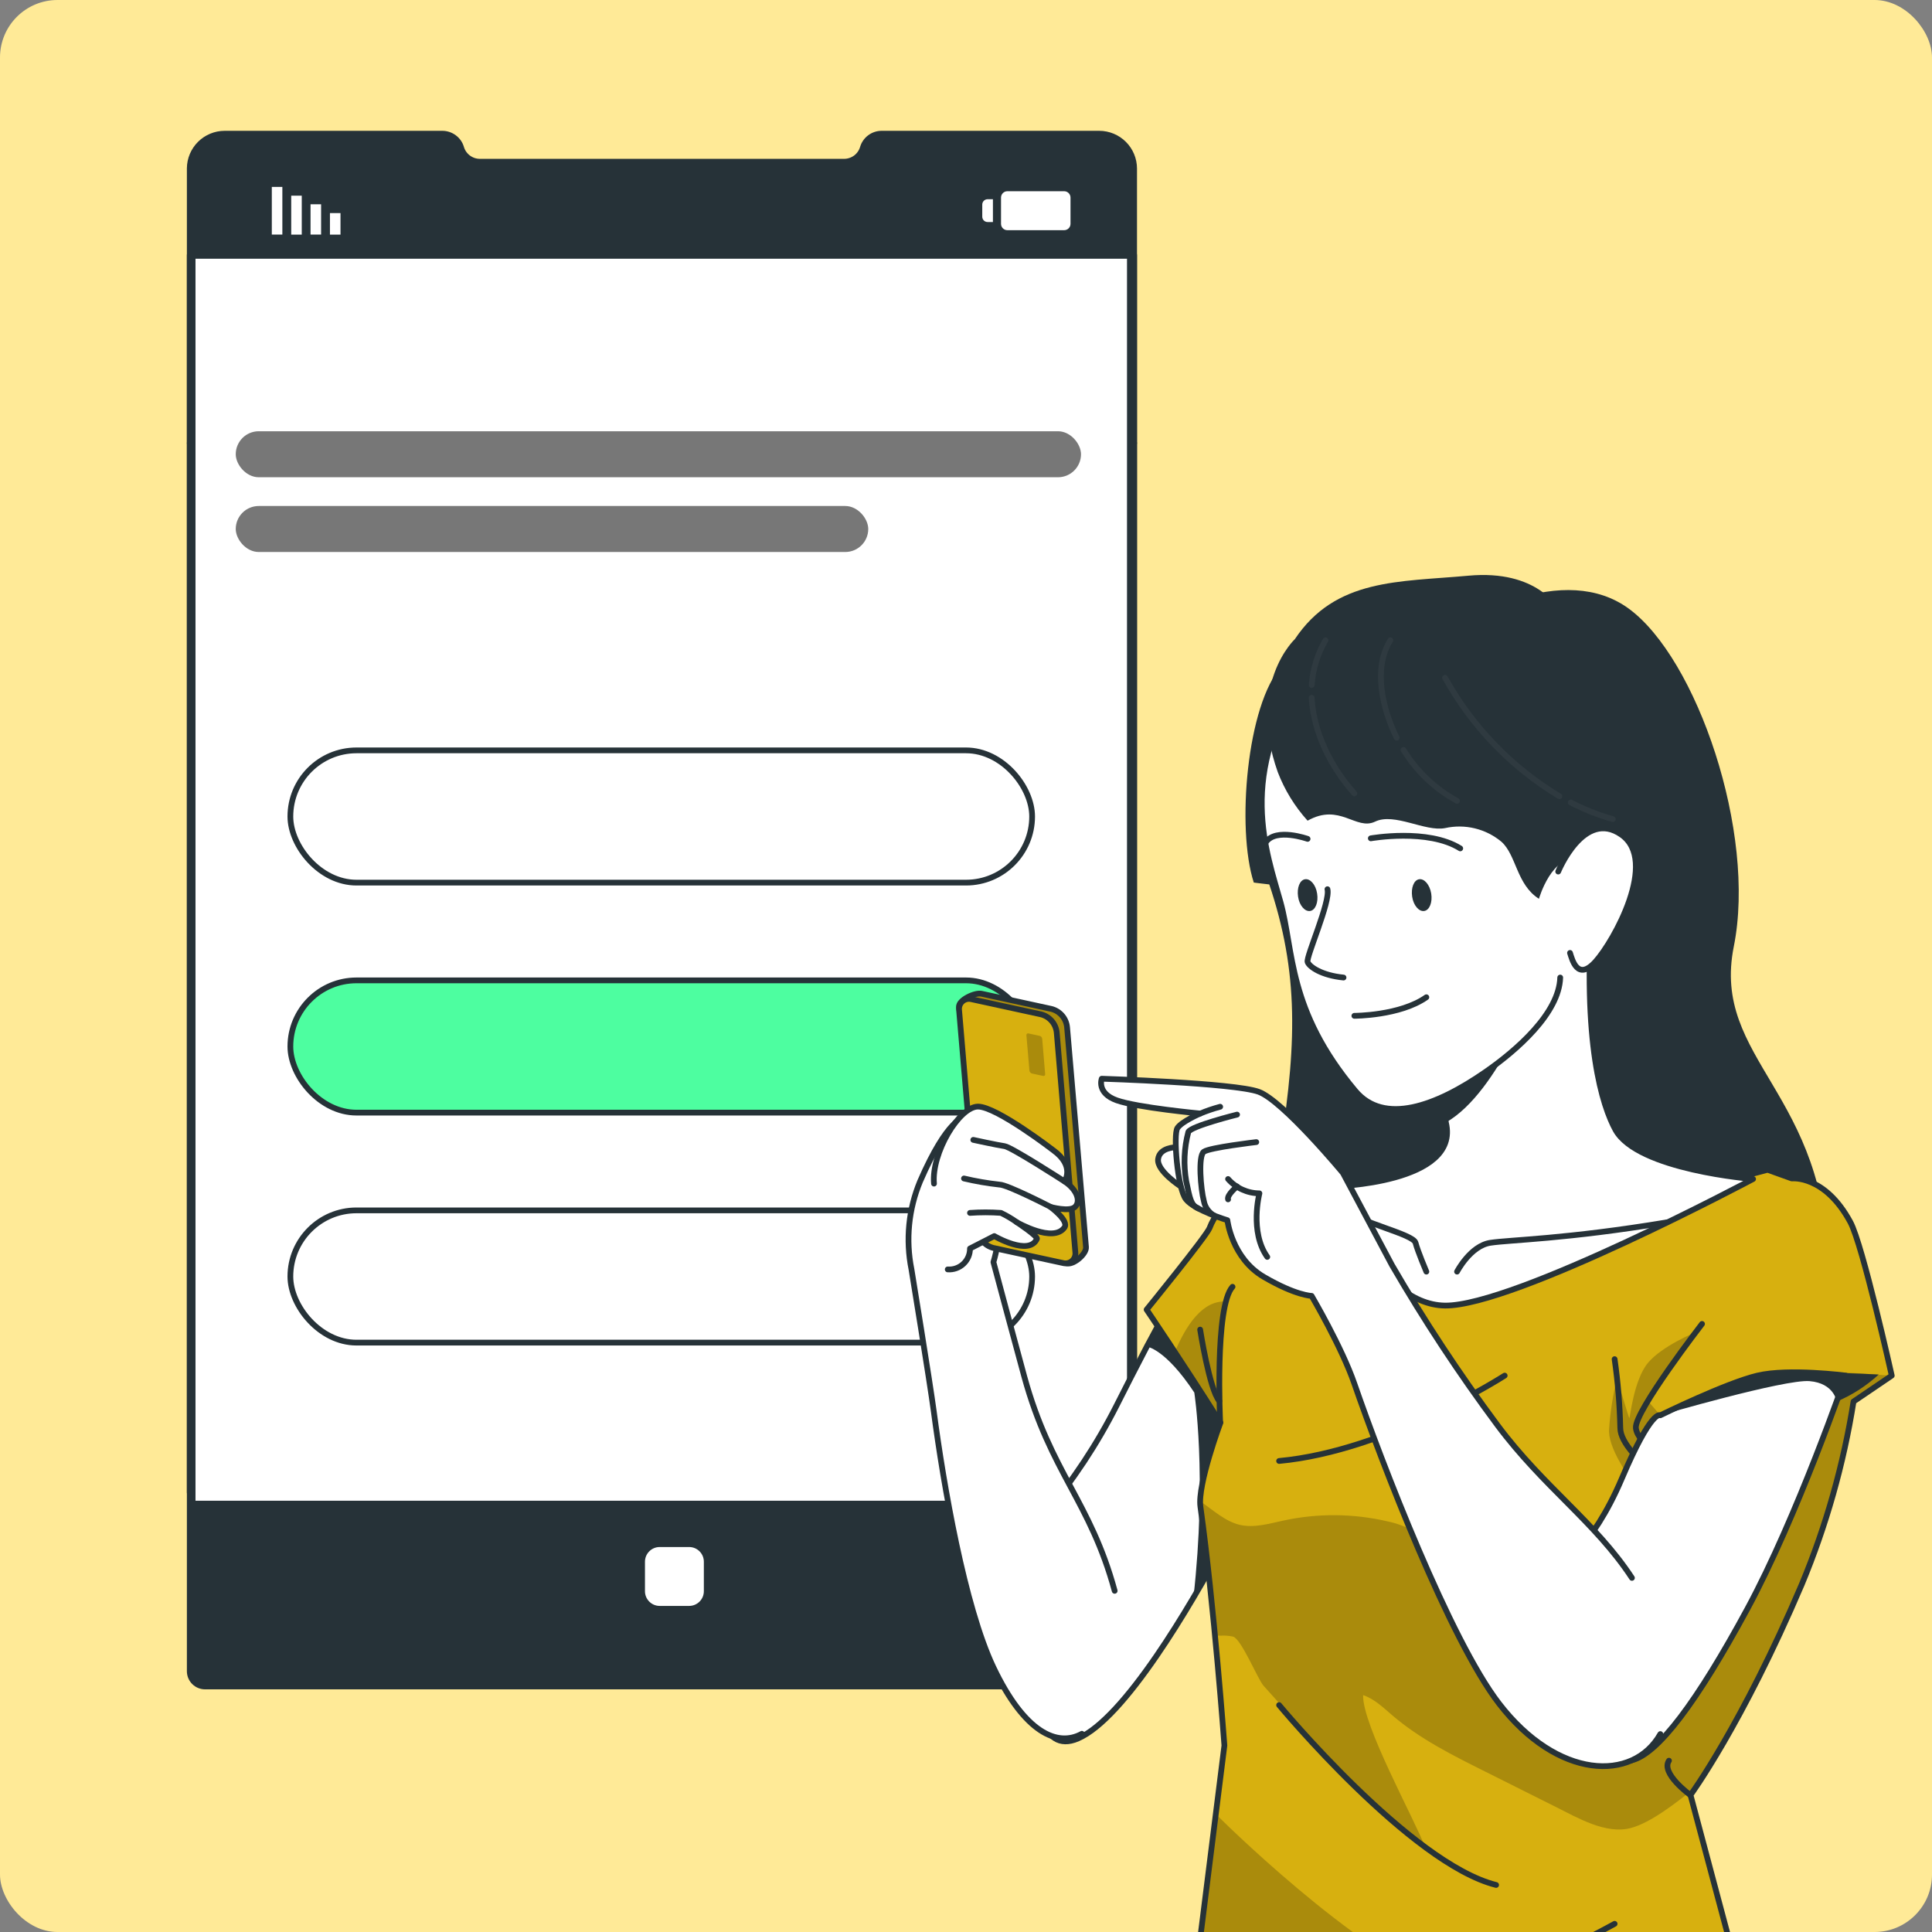 <svg width="336" height="336" viewBox="0 0 336 336" fill="none" xmlns="http://www.w3.org/2000/svg">
<rect x="0" y="0" width="336" height="336" fill="#808080" stroke="none"/>
<g clip-path="url(#clip0_1065:1486)">
<rect width="336" height="336" rx="10" fill="#FFEA97"/>
<path d="M33.001 29.264V290.64C33.001 291.344 33.28 292.019 33.777 292.518C34.273 293.016 34.948 293.298 35.651 293.3H194.581C195.286 293.3 195.962 293.02 196.461 292.521C196.96 292.022 197.24 291.346 197.24 290.64V29.311C197.235 27.705 196.595 26.166 195.46 25.03C194.324 23.895 192.785 23.255 191.18 23.25H153.324C152.59 23.251 151.877 23.489 151.289 23.928C150.702 24.367 150.271 24.984 150.062 25.687C149.856 26.392 149.427 27.01 148.839 27.448C148.249 27.886 147.534 28.123 146.8 28.125H83.46C82.726 28.125 82.012 27.887 81.424 27.448C80.836 27.009 80.406 26.391 80.198 25.687C79.993 24.98 79.559 24.361 78.965 23.927C78.376 23.488 77.661 23.251 76.927 23.25H39.062C37.464 23.255 35.932 23.889 34.798 25.014C33.663 26.14 33.018 27.666 33.001 29.264Z" fill="#263238" stroke="#263238" stroke-linecap="round" stroke-linejoin="round"/>
<path d="M33 77.064L197.239 77.064V44.351L33 44.351V77.064Z" fill="#D7B00F" stroke="#263238" stroke-linecap="round" stroke-linejoin="round"/>
<path d="M33 259.577H197.239L197.239 77.063L33 77.063L33 259.577Z" fill="white" stroke="#263238" stroke-linecap="round" stroke-linejoin="round"/>
<path d="M114.726 279.789H119.851C121.54 279.789 122.909 278.419 122.909 276.73V271.606C122.909 269.917 121.54 268.548 119.851 268.548H114.726C113.037 268.548 111.668 269.917 111.668 271.606V276.73C111.668 278.419 113.037 279.789 114.726 279.789Z" fill="white" stroke="#263238" stroke-linecap="round" stroke-linejoin="round"/>
<path d="M50.45 56.056H42.388" stroke="#263238" stroke-linecap="round" stroke-linejoin="round"/>
<path d="M50.45 60.485H42.388" stroke="#263238" stroke-linecap="round" stroke-linejoin="round"/>
<path d="M50.45 64.915H42.388" stroke="#263238" stroke-linecap="round" stroke-linejoin="round"/>
<path d="M100.436 95.625H73.266C72.774 95.625 72.302 95.43 71.955 95.082C71.607 94.735 71.412 94.263 71.412 93.772C71.412 93.28 71.607 92.809 71.955 92.461C72.302 92.114 72.774 91.918 73.266 91.918H100.399C100.891 91.918 101.362 92.114 101.71 92.461C102.057 92.809 102.253 93.28 102.253 93.772C102.253 94.257 102.063 94.723 101.723 95.07C101.383 95.416 100.922 95.616 100.436 95.625Z" fill="#263238"/>
<path d="M166.668 100.176H72.45C72.321 100.177 72.192 100.152 72.073 100.104C71.953 100.055 71.844 99.982 71.753 99.891C71.661 99.799 71.589 99.691 71.54 99.571C71.491 99.451 71.467 99.323 71.468 99.194C71.468 99.065 71.493 98.938 71.543 98.819C71.592 98.7 71.665 98.593 71.756 98.502C71.847 98.412 71.956 98.34 72.075 98.292C72.194 98.243 72.322 98.219 72.45 98.221H166.668C166.797 98.214 166.927 98.234 167.048 98.281C167.169 98.328 167.279 98.399 167.371 98.491C167.462 98.582 167.534 98.692 167.58 98.813C167.627 98.934 167.648 99.064 167.641 99.194C167.642 99.322 167.618 99.45 167.569 99.569C167.521 99.688 167.45 99.796 167.359 99.888C167.269 99.979 167.161 100.051 167.042 100.101C166.924 100.15 166.796 100.176 166.668 100.176Z" fill="#263238"/>
<path d="M62.402 103.796C66.499 100.026 66.764 93.647 62.994 89.55C59.223 85.452 52.845 85.187 48.748 88.957C44.65 92.728 44.385 99.106 48.155 103.204C51.926 107.302 58.304 107.567 62.402 103.796Z" fill="white" stroke="#263238" stroke-linecap="round" stroke-linejoin="round"/>
<path d="M56.39 106.375C59.226 105.958 62.599 103.595 62.599 103.595C61.663 103.196 60.692 102.885 59.699 102.668C59.446 102.661 59.197 102.599 58.969 102.489C58.742 102.378 58.54 102.22 58.378 102.026C58.216 101.831 58.097 101.604 58.029 101.361C57.961 101.117 57.946 100.861 57.984 100.611C59.273 98.875 59.928 96.748 59.837 94.588C59.791 92.975 59.837 89.834 56.39 89.398C56.131 89.398 55.862 89.398 55.575 89.398C55.287 89.398 55.019 89.398 54.759 89.398C51.34 89.834 51.367 92.975 51.312 94.588C51.222 96.748 51.876 98.875 53.165 100.611C53.203 100.861 53.188 101.117 53.12 101.361C53.052 101.604 52.933 101.831 52.771 102.026C52.609 102.22 52.408 102.378 52.18 102.489C51.952 102.599 51.704 102.661 51.451 102.668C50.46 102.885 49.492 103.195 48.56 103.595C48.56 103.595 51.923 105.958 54.759 106.375C55.029 106.422 55.301 106.447 55.575 106.449C55.848 106.447 56.121 106.422 56.39 106.375Z" fill="#263238"/>
<path d="M64.313 108.145C66.514 108.145 68.298 106.361 68.298 104.161C68.298 101.96 66.514 100.176 64.313 100.176C62.112 100.176 60.328 101.96 60.328 104.161C60.328 106.361 62.112 108.145 64.313 108.145Z" fill="#D7B00F" stroke="#263238" stroke-linecap="round" stroke-linejoin="round"/>
<path d="M64.11 103.929L63.832 102.159H64.758L64.48 103.929L66.074 103.122L66.371 104.049L64.619 104.355L65.87 105.606L65.101 106.171L64.276 104.587L63.452 106.171L62.682 105.606L63.934 104.355L62.173 104.049L62.479 103.122L64.11 103.929Z" fill="#263238"/>
<path d="M60.291 90.64C58.243 86.794 55.537 88.564 55.537 88.564C55.537 88.564 52.877 86.841 50.82 90.64C48.763 94.44 50.82 98.471 48.04 99.194C50.304 100.593 52.913 101.335 55.574 101.335C58.236 101.335 60.844 100.593 63.108 99.194C60.291 98.471 62.376 94.486 60.291 90.64Z" fill="#263238"/>
<path d="M57.382 40.802H59.217V37.058H57.382V40.802Z" fill="white"/>
<path d="M54.008 40.792H55.843V35.528H54.008V40.792Z" fill="white"/>
<path d="M50.646 40.802H52.48V34.028H50.646V40.802Z" fill="white"/>
<path d="M47.272 40.792H49.106V32.507H47.272V40.792Z" fill="white"/>
<path d="M175.193 40.033H185.072C185.681 40.033 186.175 39.539 186.175 38.93V34.361C186.175 33.752 185.681 33.258 185.072 33.258H175.193C174.584 33.258 174.091 33.752 174.091 34.361V38.93C174.091 39.539 174.584 40.033 175.193 40.033Z" fill="white"/>
<path d="M172.682 38.614H171.755C171.509 38.614 171.273 38.517 171.1 38.343C170.926 38.169 170.828 37.933 170.828 37.688V35.575C170.828 35.329 170.926 35.093 171.1 34.919C171.273 34.746 171.509 34.648 171.755 34.648H172.682V38.587V38.614Z" fill="white"/>
<path d="M186.028 56.074C186.596 56.643 186.984 57.367 187.14 58.157C187.297 58.946 187.217 59.764 186.909 60.507C186.601 61.25 186.079 61.885 185.41 62.332C184.741 62.779 183.955 63.018 183.15 63.018C182.346 63.018 181.559 62.779 180.89 62.332C180.221 61.885 179.7 61.25 179.392 60.507C179.084 59.764 179.003 58.946 179.16 58.157C179.317 57.367 179.704 56.643 180.273 56.074C180.65 55.694 181.098 55.394 181.592 55.188C182.086 54.983 182.615 54.877 183.15 54.877C183.685 54.877 184.215 54.983 184.708 55.188C185.202 55.394 185.65 55.694 186.028 56.074V56.074Z" stroke="#263238" stroke-linecap="round" stroke-linejoin="round"/>
<path d="M186.026 61.829L190.298 66.101" stroke="#263238" stroke-linecap="round" stroke-linejoin="round"/>
<path d="M125.994 53.136H106.969C105.996 53.136 105.208 53.924 105.208 54.897V66.082C105.208 67.054 105.996 67.843 106.969 67.843H125.994C126.966 67.843 127.755 67.054 127.755 66.082V54.897C127.755 53.924 126.966 53.136 125.994 53.136Z" fill="#263238" stroke="#D7B00F" stroke-linecap="round" stroke-linejoin="round"/>
<path d="M105.208 54.897L115.031 61.282C115.464 61.558 115.967 61.705 116.481 61.705C116.995 61.705 117.498 61.558 117.932 61.282L127.755 54.897" fill="#263238"/>
<path d="M105.208 54.897L115.031 61.282C115.464 61.558 115.967 61.705 116.481 61.705C116.995 61.705 117.498 61.558 117.932 61.282L127.755 54.897" stroke="#D7B00F" stroke-linecap="round" stroke-linejoin="round"/>
<path d="M107.321 64.896L112.613 61.921L107.321 64.896Z" fill="#263238"/>
<path d="M107.321 64.896L112.613 61.921" stroke="#D7B00F" stroke-linecap="round" stroke-linejoin="round"/>
<path d="M125.644 64.896L120.361 61.921L125.644 64.896Z" fill="#263238"/>
<path d="M125.644 64.896L120.361 61.921" stroke="#D7B00F" stroke-linecap="round" stroke-linejoin="round"/>
<path d="M91.169 127.93H73.266C72.774 127.93 72.302 127.735 71.955 127.387C71.607 127.04 71.412 126.568 71.412 126.077C71.412 125.585 71.607 125.114 71.955 124.766C72.302 124.418 72.774 124.223 73.266 124.223H91.132C91.624 124.223 92.095 124.418 92.443 124.766C92.79 125.114 92.986 125.585 92.986 126.077C92.986 126.562 92.796 127.028 92.456 127.374C92.116 127.721 91.654 127.92 91.169 127.93Z" fill="#263238"/>
<path d="M129.6 132.489H72.45C72.19 132.489 71.94 132.386 71.755 132.202C71.571 132.017 71.468 131.767 71.468 131.507C71.48 131.255 71.589 131.018 71.772 130.845C71.955 130.673 72.198 130.578 72.45 130.58H129.6C129.725 130.574 129.851 130.593 129.969 130.637C130.086 130.681 130.194 130.748 130.285 130.835C130.376 130.921 130.449 131.026 130.498 131.141C130.548 131.257 130.573 131.381 130.573 131.507C130.573 131.766 130.471 132.014 130.288 132.198C130.106 132.382 129.859 132.487 129.6 132.489Z" fill="#263238"/>
<path d="M62.608 135.897C66.6 132.014 66.688 125.631 62.805 121.64C58.922 117.648 52.539 117.56 48.547 121.443C44.556 125.326 44.468 131.709 48.351 135.701C52.233 139.692 58.617 139.78 62.608 135.897Z" fill="white" stroke="#263238" stroke-linecap="round" stroke-linejoin="round"/>
<path d="M56.39 138.736C59.226 138.319 62.599 135.956 62.599 135.956C61.663 135.556 60.692 135.246 59.699 135.029C59.446 135.021 59.197 134.96 58.969 134.849C58.742 134.738 58.54 134.581 58.378 134.386C58.216 134.192 58.097 133.965 58.029 133.721C57.961 133.477 57.946 133.222 57.984 132.972C59.271 131.234 59.925 129.108 59.837 126.948C59.791 125.336 59.837 122.185 56.39 121.758C56.119 121.744 55.846 121.744 55.575 121.758C55.303 121.744 55.031 121.744 54.759 121.758C51.34 122.185 51.367 125.336 51.312 126.948C51.225 129.108 51.879 131.234 53.165 132.972C53.203 133.222 53.188 133.477 53.12 133.721C53.052 133.965 52.933 134.192 52.771 134.386C52.609 134.581 52.408 134.738 52.18 134.849C51.952 134.96 51.704 135.021 51.451 135.029C50.46 135.246 49.492 135.556 48.56 135.956C48.56 135.956 51.951 138.272 54.731 138.736C55.001 138.782 55.273 138.807 55.547 138.81C55.82 138.808 56.093 138.783 56.362 138.736H56.39Z" fill="#263238"/>
<path d="M64.313 140.45C66.514 140.45 68.298 138.666 68.298 136.465C68.298 134.264 66.514 132.48 64.313 132.48C62.112 132.48 60.328 134.264 60.328 136.465C60.328 138.666 62.112 140.45 64.313 140.45Z" fill="#D7B00F" stroke="#263238" stroke-linecap="round" stroke-linejoin="round"/>
<path d="M64.11 136.243L63.832 134.473H64.758L64.48 136.243L66.074 135.436L66.371 136.363L64.619 136.66L65.87 137.92L65.101 138.485L64.276 136.901L63.452 138.485L62.682 137.92L63.934 136.66L62.173 136.363L62.479 135.436L64.11 136.243Z" fill="#263238"/>
<path d="M109.703 160.244H73.266C72.774 160.244 72.302 160.049 71.955 159.702C71.607 159.354 71.412 158.883 71.412 158.391C71.412 157.899 71.607 157.428 71.955 157.08C72.302 156.733 72.774 156.538 73.266 156.538H109.666C110.158 156.538 110.629 156.733 110.977 157.08C111.324 157.428 111.52 157.899 111.52 158.391C111.52 158.876 111.33 159.342 110.99 159.689C110.65 160.035 110.189 160.235 109.703 160.244Z" fill="#263238"/>
<path d="M148.134 164.803H72.45C72.19 164.803 71.94 164.7 71.755 164.516C71.571 164.331 71.468 164.081 71.468 163.821C71.468 163.692 71.493 163.565 71.543 163.446C71.592 163.328 71.665 163.22 71.756 163.13C71.847 163.039 71.956 162.968 72.075 162.919C72.194 162.871 72.322 162.847 72.45 162.848H148.134C148.263 162.841 148.393 162.862 148.514 162.908C148.635 162.955 148.745 163.026 148.837 163.118C148.928 163.21 149 163.32 149.046 163.441C149.093 163.562 149.113 163.691 149.107 163.821C149.107 164.08 149.005 164.328 148.822 164.512C148.64 164.696 148.393 164.801 148.134 164.803Z" fill="#263238"/>
<path d="M57.991 170.779C63.399 169.452 66.708 163.993 65.382 158.585C64.055 153.177 58.596 149.868 53.188 151.194C47.78 152.52 44.471 157.98 45.797 163.388C47.123 168.796 52.583 172.105 57.991 170.779Z" fill="white" stroke="#263238" stroke-linecap="round" stroke-linejoin="round"/>
<path d="M56.39 171.003C59.226 170.586 62.599 168.223 62.599 168.223C61.663 167.824 60.692 167.513 59.699 167.296C59.446 167.289 59.197 167.228 58.969 167.117C58.742 167.006 58.54 166.848 58.378 166.654C58.216 166.459 58.097 166.233 58.029 165.989C57.961 165.745 57.946 165.489 57.984 165.239C59.271 163.501 59.925 161.376 59.837 159.216C59.791 157.603 59.837 154.452 56.39 154.026C56.119 154.012 55.846 154.012 55.575 154.026C55.303 154.012 55.031 154.012 54.759 154.026C51.34 154.452 51.367 157.603 51.312 159.216C51.225 161.376 51.879 163.501 53.165 165.239C53.203 165.489 53.188 165.745 53.12 165.989C53.052 166.233 52.933 166.459 52.771 166.654C52.609 166.848 52.408 167.006 52.18 167.117C51.952 167.228 51.704 167.289 51.451 167.296C50.46 167.513 49.492 167.823 48.56 168.223C48.56 168.223 51.923 170.586 54.759 171.003C55.029 171.05 55.301 171.075 55.575 171.077C55.848 171.075 56.121 171.05 56.39 171.003Z" fill="#263238"/>
<path d="M55.575 153.386C51.951 153.386 49.412 155.898 48.94 164.951C53.245 166.397 57.904 166.397 62.21 164.951C61.737 155.898 59.198 153.386 55.575 153.386Z" fill="#263238"/>
<path d="M100.436 192.558H73.266C72.774 192.558 72.302 192.363 71.955 192.015C71.607 191.667 71.412 191.196 71.412 190.704C71.412 190.213 71.607 189.741 71.955 189.394C72.302 189.046 72.774 188.851 73.266 188.851H100.399C100.891 188.851 101.362 189.046 101.71 189.394C102.057 189.741 102.253 190.213 102.253 190.704C102.253 191.19 102.063 191.656 101.723 192.002C101.383 192.349 100.922 192.548 100.436 192.558Z" fill="#263238"/>
<path d="M166.668 197.117H72.45C72.322 197.119 72.194 197.094 72.075 197.046C71.956 196.998 71.847 196.926 71.756 196.836C71.665 196.745 71.592 196.638 71.543 196.519C71.493 196.4 71.468 196.273 71.468 196.144C71.468 195.884 71.571 195.634 71.755 195.45C71.94 195.266 72.19 195.162 72.45 195.162H166.668C166.927 195.165 167.174 195.269 167.356 195.453C167.539 195.637 167.641 195.885 167.641 196.144C167.647 196.274 167.627 196.403 167.58 196.525C167.534 196.646 167.462 196.756 167.371 196.847C167.279 196.939 167.169 197.01 167.048 197.057C166.927 197.103 166.797 197.124 166.668 197.117Z" fill="#263238"/>
<path d="M62.616 200.515C66.607 196.633 66.695 190.249 62.813 186.258C58.93 182.267 52.547 182.179 48.555 186.061C44.564 189.944 44.476 196.327 48.359 200.319C52.241 204.31 58.625 204.398 62.616 200.515Z" fill="white" stroke="#263238" stroke-linecap="round" stroke-linejoin="round"/>
<path d="M56.39 203.317C59.226 202.9 62.599 200.537 62.599 200.537C61.663 200.138 60.692 199.828 59.699 199.611C59.446 199.603 59.197 199.542 58.969 199.431C58.742 199.32 58.54 199.162 58.378 198.968C58.216 198.773 58.097 198.547 58.029 198.303C57.961 198.059 57.946 197.804 57.984 197.553C59.272 195.813 59.926 193.684 59.837 191.521C59.791 189.917 59.837 186.767 56.39 186.34C56.119 186.31 55.847 186.295 55.575 186.294C55.302 186.295 55.03 186.31 54.759 186.34C51.34 186.767 51.367 189.917 51.312 191.521C51.223 193.684 51.877 195.813 53.165 197.553C53.203 197.804 53.188 198.059 53.12 198.303C53.052 198.547 52.933 198.773 52.771 198.968C52.609 199.162 52.408 199.32 52.18 199.431C51.952 199.542 51.704 199.603 51.451 199.611C50.46 199.827 49.492 200.138 48.56 200.537C48.56 200.537 51.923 202.9 54.759 203.317C55.029 203.36 55.302 203.384 55.575 203.392C55.848 203.385 56.12 203.36 56.39 203.317Z" fill="#263238"/>
<path d="M64.313 205.078C66.514 205.078 68.298 203.294 68.298 201.093C68.298 198.892 66.514 197.108 64.313 197.108C62.112 197.108 60.328 198.892 60.328 201.093C60.328 203.294 62.112 205.078 64.313 205.078Z" fill="#D7B00F" stroke="#263238" stroke-linecap="round" stroke-linejoin="round"/>
<path d="M64.11 200.824L63.832 199.063H64.758L64.48 200.824L66.074 200.027L66.371 200.954L64.619 201.25L65.87 202.502L65.101 203.076L64.276 201.491L63.452 203.076L62.682 202.502L63.934 201.25L62.173 200.954L62.479 200.027L64.11 200.824Z" fill="#263238"/>
<path d="M81.902 224.919H73.266C72.774 224.919 72.302 224.723 71.955 224.376C71.607 224.028 71.412 223.557 71.412 223.065C71.412 222.574 71.607 222.102 71.955 221.755C72.302 221.407 72.774 221.212 73.266 221.212H81.865C82.357 221.212 82.828 221.407 83.176 221.755C83.523 222.102 83.719 222.574 83.719 223.065C83.719 223.55 83.529 224.016 83.189 224.363C82.849 224.709 82.388 224.909 81.902 224.919Z" fill="#263238"/>
<path d="M157.401 229.423H72.45C72.322 229.424 72.194 229.4 72.075 229.351C71.956 229.303 71.847 229.231 71.756 229.141C71.665 229.05 71.592 228.943 71.543 228.824C71.493 228.705 71.468 228.578 71.468 228.45C71.468 228.189 71.571 227.939 71.755 227.755C71.94 227.571 72.19 227.467 72.45 227.467H157.401C157.66 227.47 157.907 227.574 158.089 227.758C158.272 227.942 158.374 228.191 158.374 228.45C158.38 228.579 158.36 228.709 158.313 228.83C158.267 228.951 158.195 229.061 158.104 229.152C158.012 229.244 157.902 229.316 157.781 229.362C157.66 229.409 157.53 229.429 157.401 229.423Z" fill="#263238"/>
<path d="M62.621 232.834C66.612 228.951 66.7 222.568 62.818 218.576C58.935 214.585 52.551 214.497 48.56 218.38C44.569 222.263 44.481 228.646 48.363 232.637C52.246 236.629 58.63 236.717 62.621 232.834Z" fill="white" stroke="#263238" stroke-linecap="round" stroke-linejoin="round"/>
<path d="M56.39 235.631C59.226 235.205 62.599 232.851 62.599 232.851C61.663 232.452 60.692 232.142 59.699 231.925C59.446 231.916 59.198 231.853 58.971 231.742C58.745 231.631 58.544 231.473 58.382 231.279C58.22 231.085 58.101 230.859 58.032 230.615C57.964 230.372 57.947 230.117 57.984 229.867C59.272 228.127 59.926 225.998 59.837 223.834C59.791 222.231 59.837 219.081 56.39 218.654C56.119 218.624 55.847 218.609 55.575 218.608C55.302 218.609 55.03 218.624 54.759 218.654C51.34 219.081 51.367 222.231 51.312 223.834C51.223 225.998 51.877 228.127 53.165 229.867C53.202 230.117 53.185 230.372 53.117 230.615C53.048 230.859 52.929 231.085 52.768 231.279C52.606 231.473 52.405 231.631 52.178 231.742C51.951 231.853 51.703 231.916 51.451 231.925C50.46 232.141 49.492 232.452 48.56 232.851C48.56 232.851 51.923 235.205 54.759 235.631C55.029 235.671 55.302 235.692 55.575 235.696C55.848 235.693 56.12 235.671 56.39 235.631Z" fill="#263238"/>
<path d="M100.436 257.186H73.266C72.774 257.186 72.302 256.991 71.955 256.644C71.607 256.296 71.412 255.824 71.412 255.333C71.412 254.841 71.607 254.37 71.955 254.022C72.302 253.675 72.774 253.479 73.266 253.479H100.399C100.891 253.479 101.362 253.675 101.71 254.022C102.057 254.37 102.253 254.841 102.253 255.333C102.253 255.818 102.063 256.284 101.723 256.631C101.383 256.977 100.922 257.177 100.436 257.186Z" fill="#263238"/>
<path d="M65.657 257.928C65.658 258.481 65.612 259.033 65.518 259.578H45.631C45.538 259.033 45.491 258.481 45.492 257.928C45.492 255.254 46.554 252.69 48.445 250.799C50.336 248.908 52.901 247.846 55.575 247.846C58.249 247.846 60.813 248.908 62.704 250.799C64.595 252.69 65.657 255.254 65.657 257.928Z" fill="white" stroke="#263238" stroke-linecap="round" stroke-linejoin="round"/>
<path d="M59.837 256.139C59.881 257.307 59.708 258.472 59.327 259.577H51.821C51.441 258.472 51.268 257.307 51.311 256.139C51.367 254.536 51.311 251.385 54.759 250.959C55.3 250.897 55.848 250.897 56.39 250.959C59.818 251.385 59.791 254.573 59.837 256.139Z" fill="#263238"/>
<path d="M170.152 254.647C177.506 254.647 183.468 248.685 183.468 241.33C183.468 233.976 177.506 228.014 170.152 228.014C162.797 228.014 156.835 233.976 156.835 241.33C156.835 248.685 162.797 254.647 170.152 254.647Z" fill="#D7B00F" stroke="#263238" stroke-linecap="round" stroke-linejoin="round"/>
<path d="M175.971 237.308L174.182 235.519L166.135 243.566L167.924 245.355L175.971 237.308Z" fill="#263238"/>
<path d="M165.324 244.37L164.342 247.141L167.113 246.159L165.324 244.37Z" fill="#263238"/>
<rect x="33.5" y="44.5" width="163" height="217" fill="white"/>
<rect x="41" y="75" width="147" height="8" rx="4" fill="#777777"/>
<rect x="41" y="88" width="110" height="8" rx="4" fill="#777777"/>
<rect x="50.5" y="130.5" width="129" height="23" rx="11.5" fill="white" stroke="#263238"/>
<rect x="50.5" y="170.5" width="129" height="23" rx="11.5" fill="#4DFEA0" stroke="#263238"/>
<rect x="50.5" y="210.5" width="129" height="23" rx="11.5" fill="white" stroke="#263238"/>
<rect x="33.5" y="44.5" width="163" height="217" stroke="#263238"/>
<path d="M222.456 249.564C222.454 249.582 222.454 249.601 222.456 249.62C222.004 250.561 215.49 264.484 207.554 277.861C205.474 281.372 203.299 284.837 201.106 288.028C196.333 294.975 191.495 300.595 187.475 302.346C174.296 308.079 181.827 263.157 181.827 263.157C186.634 257.436 190.768 251.182 194.149 244.518C195.721 241.411 197.548 237.806 199.459 234.163C200.927 231.386 202.433 228.609 203.911 226.039C207.253 220.202 210.369 215.495 212.261 214.573C214.332 213.556 217.194 224.052 219.359 233.814C221.119 241.948 222.456 249.564 222.456 249.564Z" fill="white" stroke="#263238" stroke-linecap="round" stroke-linejoin="round"/>
<path d="M222.456 249.564C222.454 249.583 222.454 249.602 222.456 249.62C222.004 250.562 215.49 264.485 207.554 277.861C209.945 256.483 207.705 242.184 207.705 242.184C202.612 234.483 199.421 234.191 199.421 234.191C200.889 231.414 202.396 228.637 203.874 226.067L210.614 219.77L219.321 233.843C221.119 241.948 222.456 249.564 222.456 249.564Z" fill="#263238"/>
<path d="M283.193 105.798C295.092 114.411 305.503 144.836 301.531 164.605C297.558 184.374 317.995 190.022 317.92 221.228C317.92 229.927 290.978 265.285 259.696 246.419C228.415 227.554 219.726 218.273 222.701 199.351C225.675 180.43 225.807 167.985 220.159 152.104C214.511 136.223 261.607 90.199 283.193 105.798Z" fill="#263238"/>
<path d="M328.962 239.237L322.316 243.746C320.585 254.654 317.567 265.319 313.326 275.517C304.957 295.164 297.549 306.874 294.96 310.743C294.32 311.685 293.972 312.155 293.972 312.155L300.919 338.203C300.919 338.203 254.557 386.41 203.421 379.454L206.839 352.154L211.442 315.441L212.939 303.514C212.939 303.514 212.308 294.956 211.301 284.423C210.613 277.165 209.747 268.965 208.768 261.98C208.728 261.668 208.712 261.354 208.721 261.039C208.797 256.633 212.251 247.37 212.251 247.37C209.333 242.748 206.603 238.493 204.353 235.132C201.379 230.623 199.411 227.724 199.411 227.724C199.411 227.724 209.766 214.997 210.35 213.547C213.626 204.971 225.073 206.571 225.073 206.571C225.929 205.743 226.998 205.17 228.161 204.915C233.602 203.55 249.068 214.394 257.512 214.479C265.957 214.564 307.405 203.399 307.405 203.399L311.622 204.915C311.622 204.915 317.336 204.237 321.799 212.502C323.917 216.503 328.962 239.237 328.962 239.237Z" fill="#D7B00F"/>
<path opacity="0.3" d="M254.538 346.591C254.538 346.591 225.732 356.315 206.792 352.164L211.395 315.45C215.5 319.526 239.297 342.486 254.538 346.591Z" fill="black" fill-opacity="0.7"/>
<path opacity="0.3" d="M212.204 247.408C209.285 242.786 206.556 238.531 204.306 235.17C206.264 230.464 209.173 226.105 213.202 226.359C213.202 226.359 210.387 238.861 212.204 247.408Z" fill="black" fill-opacity="0.7"/>
<path opacity="0.3" d="M305.626 239.237C300.458 240.95 288.747 246.137 288.747 246.137L286.582 243.624L294.913 231.687C294.913 231.687 289.048 234.059 286.582 237.043C284.116 240.028 283.466 246.683 283.372 246.655C283.278 246.627 281.216 239.651 281.216 239.651C280.516 242.555 280.056 245.511 279.842 248.49C279.569 251.644 283.033 256.775 286.036 260.587L280.802 288.442L260.845 276.308L251.431 270.603C250.608 270.17 249.813 269.685 249.05 269.154C247.958 268.269 247.242 267.12 245.971 266.329C244.519 265.515 242.951 264.928 241.321 264.588C235.362 263.201 229.17 263.152 223.19 264.447C220.667 264.993 218.079 265.774 215.574 265.181C213.07 264.588 210.924 262.583 208.721 261.077C208.712 261.391 208.728 261.706 208.768 262.018C209.71 269.003 210.651 277.202 211.301 284.46H212.374C213.069 284.422 213.765 284.479 214.445 284.63C215.885 285.025 218.747 292.048 219.735 293.158C226.956 301.217 239.033 314.81 247.807 321.164C246.056 316.457 236.896 299.983 237.066 294.806C239.033 295.465 240.568 296.98 242.149 298.327C246.913 302.412 252.599 305.255 258.209 308.06L270.569 314.245C274.335 316.128 279.296 319.074 283.626 317.916C287.175 316.975 291.647 313.407 294.48 311.157L294.951 310.781C297.539 306.912 304.948 295.201 313.317 275.555C317.558 265.357 320.576 254.692 322.307 243.784L328.953 239.274C328.953 239.274 310.794 237.524 305.626 239.237Z" fill="black" fill-opacity="0.7"/>
<path d="M203.421 379.454L212.939 303.561C212.939 303.561 211.15 279.16 208.768 262.027C208.232 258.187 212.251 247.408 212.251 247.408C205.408 236.582 199.411 227.761 199.411 227.761C199.411 227.761 209.766 215.034 210.35 213.584C213.626 205.009 225.073 206.609 225.073 206.609C225.929 205.781 226.998 205.207 228.161 204.952C233.602 203.587 249.068 214.432 257.512 214.516C265.956 214.601 307.405 203.437 307.405 203.437L311.622 204.952C311.622 204.952 317.336 204.274 321.798 212.54C323.945 216.503 329 239.237 329 239.237L322.354 243.746C320.623 254.654 317.605 265.319 313.364 275.517C302.933 299.993 294 312.174 294 312.174L300.947 338.222" stroke="#263238" stroke-linecap="round" stroke-linejoin="round"/>
<path d="M296.004 230.247C296.004 230.247 284.209 245.525 284.5 248.349C284.792 251.173 290.252 254.082 290.252 254.082" stroke="#263238" stroke-linecap="round" stroke-linejoin="round"/>
<path d="M280.802 236.375C281.371 240.343 281.701 244.342 281.79 248.349C281.79 253.583 296.005 262.272 296.005 262.272" stroke="#263238" stroke-linecap="round" stroke-linejoin="round"/>
<path d="M212.204 247.408C212.204 247.408 211.216 227.263 214.351 223.789" stroke="#263238" stroke-linecap="round" stroke-linejoin="round"/>
<path d="M208.721 231.235C208.721 231.235 210.34 241.665 212.053 243.652" stroke="#263238" stroke-linecap="round" stroke-linejoin="round"/>
<path d="M261.682 239.237C261.682 239.237 241.32 252.341 222.455 254.082" stroke="#263238" stroke-linecap="round" stroke-linejoin="round"/>
<path d="M222.455 296.538C222.455 296.538 245.293 324.092 260.195 327.82" stroke="#263238" stroke-linecap="round" stroke-linejoin="round"/>
<path d="M293.961 312.174C293.961 312.174 288.774 308.408 290.252 306.206" stroke="#263238" stroke-linecap="round" stroke-linejoin="round"/>
<path d="M280.803 334.579C280.803 334.579 248.401 352.643 231.852 351.156" stroke="#263238" stroke-linecap="round" stroke-linejoin="round"/>
<path d="M193.857 276.665C189.63 261.133 182.711 256.068 178.145 239.434C176.79 234.511 172.77 219.496 172.77 219.496C172.77 219.496 177.901 203.493 167.649 194.38C167.649 194.38 164.825 194.38 160.015 205.46C158.005 210.3 157.484 215.629 158.518 220.767C158.518 220.767 161.709 240.282 162.406 245.525C164.081 258.168 167.715 279.339 172.761 289.967C178.174 301.329 183.878 303.871 188.152 301.527" fill="white"/>
<path d="M193.857 276.665C189.63 261.133 182.711 256.068 178.145 239.434C176.79 234.511 172.77 219.496 172.77 219.496C172.77 219.496 177.901 203.493 167.649 194.38C167.649 194.38 164.825 194.38 160.015 205.46C158.005 210.3 157.484 215.629 158.518 220.767C158.518 220.767 161.709 240.282 162.406 245.525C164.081 258.168 167.715 279.339 172.761 289.967C178.174 301.329 183.878 303.871 188.152 301.527" stroke="#263238" stroke-linecap="round" stroke-linejoin="round"/>
<path d="M174.559 216.088L185.535 219.713C186.693 220.014 188.971 218.084 188.868 216.888L185.582 178.688C185.518 177.935 185.222 177.221 184.735 176.645C184.247 176.068 183.593 175.657 182.862 175.468L170.746 172.832C169.588 172.541 166.679 173.924 166.783 175.111L171.829 212.869C171.893 213.622 172.191 214.337 172.68 214.914C173.169 215.491 173.826 215.902 174.559 216.088Z" fill="#D7B00F"/>
<path opacity="0.3" d="M174.559 216.088L185.535 219.713C186.693 220.014 188.971 218.084 188.868 216.888L185.582 178.688C185.518 177.935 185.222 177.221 184.735 176.645C184.247 176.068 183.593 175.657 182.862 175.468L170.746 172.832C169.588 172.541 166.679 173.924 166.783 175.111L171.829 212.869C171.893 213.622 172.191 214.337 172.68 214.914C173.169 215.491 173.826 215.902 174.559 216.088Z" fill="black" fill-opacity="0.7"/>
<path d="M174.559 216.088L185.535 219.713C186.693 220.014 188.971 218.084 188.868 216.888L185.582 178.688C185.518 177.935 185.222 177.221 184.735 176.645C184.247 176.068 183.593 175.657 182.862 175.468L170.746 172.832C169.588 172.541 166.679 173.924 166.783 175.111L171.829 212.869C171.893 213.622 172.191 214.337 172.68 214.914C173.169 215.491 173.826 215.902 174.559 216.088V216.088Z" stroke="#263238" stroke-linecap="round" stroke-linejoin="round"/>
<path d="M172.751 217.03L184.867 219.657C185.134 219.727 185.414 219.732 185.684 219.672C185.954 219.611 186.205 219.487 186.417 219.308C186.628 219.13 186.793 218.904 186.899 218.648C187.004 218.393 187.047 218.115 187.022 217.84L183.784 179.63C183.72 178.876 183.422 178.161 182.933 177.584C182.444 177.007 181.787 176.597 181.054 176.41L168.948 173.774C168.68 173.706 168.4 173.702 168.13 173.764C167.861 173.826 167.61 173.952 167.399 174.131C167.188 174.31 167.022 174.536 166.917 174.792C166.811 175.048 166.769 175.325 166.792 175.601L170.031 213.811C170.095 214.563 170.391 215.277 170.878 215.854C171.366 216.431 172.02 216.842 172.751 217.03Z" fill="#D7B00F" stroke="#263238" stroke-linecap="round" stroke-linejoin="round"/>
<path opacity="0.3" d="M179.473 186.699L181.422 187.122C181.465 187.133 181.509 187.133 181.553 187.123C181.596 187.113 181.636 187.093 181.669 187.064C181.703 187.036 181.73 187 181.748 186.959C181.765 186.919 181.773 186.875 181.77 186.831L181.252 180.665C181.241 180.543 181.192 180.429 181.113 180.336C181.034 180.243 180.928 180.177 180.81 180.147L178.852 179.723C178.809 179.713 178.764 179.713 178.721 179.723C178.678 179.733 178.638 179.753 178.604 179.781C178.57 179.81 178.543 179.846 178.526 179.886C178.508 179.927 178.501 179.971 178.503 180.015L179.031 186.181C179.042 186.302 179.091 186.417 179.17 186.51C179.249 186.602 179.355 186.668 179.473 186.699Z" fill="black" fill-opacity="0.7"/>
<path d="M162.434 205.846C161.963 200.49 166.84 192.45 170.087 192.45C173.335 192.45 183.201 200.056 183.201 200.056C187.023 202.824 185.13 205.46 185.13 205.46C187.38 206.947 187.955 208.962 186.966 209.894C185.978 210.826 182.673 209.894 182.673 209.894C182.673 209.894 185.949 212.285 185.13 213.462C183.201 216.239 176.856 212.577 176.856 212.577C176.856 212.577 180.537 215.005 180.329 215.467C178.936 218.498 172.921 214.968 172.921 214.968L168.694 217.133C168.698 217.631 168.599 218.125 168.402 218.583C168.206 219.042 167.917 219.454 167.554 219.796C167.191 220.137 166.761 220.399 166.291 220.566C165.821 220.734 165.322 220.802 164.825 220.767" fill="white"/>
<path d="M162.434 205.846C161.963 200.49 166.84 192.45 170.087 192.45C173.335 192.45 183.201 200.056 183.201 200.056C187.023 202.824 185.13 205.46 185.13 205.46C187.38 206.947 187.955 208.962 186.966 209.894C185.978 210.826 182.673 209.894 182.673 209.894C182.673 209.894 185.949 212.285 185.13 213.462C183.201 216.239 176.856 212.577 176.856 212.577C176.856 212.577 180.537 215.005 180.329 215.467C178.936 218.498 172.921 214.968 172.921 214.968L168.694 217.133C168.698 217.631 168.599 218.125 168.402 218.583C168.206 219.042 167.917 219.454 167.554 219.796C167.191 220.137 166.761 220.399 166.291 220.566C165.821 220.734 165.322 220.802 164.825 220.767" stroke="#263238" stroke-linecap="round" stroke-linejoin="round"/>
<path d="M185.131 205.461C185.131 205.461 175.886 199.492 174.719 199.332C173.552 199.172 169.269 198.24 169.269 198.24" fill="white"/>
<path d="M185.131 205.461C185.131 205.461 175.886 199.492 174.719 199.332C173.552 199.172 169.269 198.24 169.269 198.24" stroke="#263238" stroke-linecap="round" stroke-linejoin="round"/>
<path d="M182.711 209.894C182.711 209.894 175.18 206.016 173.825 206.016C171.747 205.788 169.684 205.433 167.649 204.952" fill="white"/>
<path d="M182.711 209.894C182.711 209.894 175.18 206.016 173.825 206.016C171.747 205.788 169.684 205.433 167.649 204.952" stroke="#263238" stroke-linecap="round" stroke-linejoin="round"/>
<path d="M176.857 212.577C175.98 211.953 175.051 211.405 174.08 210.939C172.287 210.811 170.488 210.811 168.695 210.939" fill="white"/>
<path d="M176.857 212.577C175.98 211.953 175.051 211.405 174.08 210.939C172.287 210.811 170.488 210.811 168.695 210.939" stroke="#263238" stroke-linecap="round" stroke-linejoin="round"/>
<path d="M270.993 272.703C270.993 272.703 276.83 269.417 282.045 257.161C287.26 244.904 288.747 246.137 288.747 246.137C288.747 246.137 300.166 240.536 305.626 239.237C311.086 237.938 321.017 239.237 321.017 239.237C321.017 239.237 312.545 263.816 303.894 279.801C295.243 295.785 288.277 305.218 283.655 306.159C279.032 307.1 270.993 272.703 270.993 272.703Z" fill="white" stroke="#263238" stroke-linecap="round" stroke-linejoin="round"/>
<path d="M304.882 205.046C304.882 205.046 263.33 227.178 251.318 227.056C239.306 226.933 231.822 206.346 231.822 206.346C231.822 206.346 254.039 205.847 251.459 195.228C251.459 195.049 251.374 194.851 251.318 194.663C250.254 190.954 246.178 184.459 244.663 182.124C244.305 181.569 244.088 181.249 244.088 181.249L276.97 156.698C275.088 181.522 278.721 192.404 280.952 196.489C284.784 203.484 304.882 205.046 304.882 205.046Z" fill="white" stroke="#263238" stroke-linecap="round" stroke-linejoin="round"/>
<path d="M267.641 170.611C267.641 170.611 260.788 189.984 251.43 195.228C251.43 195.049 251.346 194.851 251.289 194.663C250.226 190.954 246.149 184.458 244.634 182.124L267.641 170.611Z" fill="#263238"/>
<path d="M253.399 221.153C253.399 221.153 255.725 216.663 259.198 216.136C262.672 215.608 272.236 215.514 289.925 212.577" stroke="#263238" stroke-linecap="round" stroke-linejoin="round"/>
<path d="M248.062 221.153C248.062 221.153 246.575 217.66 246.179 216.135C245.784 214.61 236.54 212.69 233.471 210.167" stroke="#263238" stroke-linecap="round" stroke-linejoin="round"/>
<path d="M222.917 115.833C216.827 122.469 215.01 144.13 218.05 153.487C218.05 153.487 233.31 155.671 236.878 152.922C240.446 150.174 222.917 115.833 222.917 115.833Z" fill="#263238"/>
<path d="M280.303 159.578C281.771 153.092 289.557 121.65 271.228 107.737C252.9 93.824 230.542 112.378 227.407 116.755C214.765 134.415 220.366 148.451 222.701 156.914C225.035 165.377 223.887 175.629 235.71 189.721C240.681 195.642 249.624 192.488 258.435 186.36C263.716 182.689 271.153 176.231 271.341 170.009" fill="white"/>
<path d="M280.303 159.578C281.771 153.092 289.557 121.65 271.228 107.737C252.9 93.824 230.542 112.378 227.407 116.755C214.765 134.415 220.366 148.451 222.701 156.914C225.035 165.377 223.887 175.629 235.71 189.721C240.681 195.642 249.624 192.488 258.435 186.36C263.716 182.689 271.153 176.231 271.341 170.009" stroke="#263238" stroke-linecap="round" stroke-linejoin="round"/>
<path d="M238.403 145.796C238.403 145.796 248.335 144.027 253.955 147.547" stroke="#263238" stroke-linecap="round" stroke-linejoin="round"/>
<path d="M248.907 155.398C249.152 156.923 248.616 158.279 247.702 158.43C246.789 158.58 245.82 157.488 245.594 155.944C245.368 154.4 245.886 153.064 246.799 152.913C247.712 152.762 248.653 153.873 248.907 155.398Z" fill="#263238"/>
<path d="M229.065 155.398C229.309 156.923 228.773 158.279 227.86 158.43C226.947 158.58 225.977 157.488 225.751 155.944C225.525 154.4 226.043 153.064 226.956 152.913C227.869 152.762 228.839 153.873 229.065 155.398Z" fill="#263238"/>
<path d="M227.408 145.891C227.408 145.891 221.929 143.933 220.159 146.446" stroke="#263238" stroke-linecap="round" stroke-linejoin="round"/>
<path d="M230.861 154.645C231.426 156.791 227.096 166.469 227.407 167.306C227.717 168.144 229.845 169.632 233.657 170.008" stroke="#263238" stroke-linecap="round" stroke-linejoin="round"/>
<path d="M235.541 176.664C235.541 176.664 243.486 176.664 248.061 173.435" stroke="#263238" stroke-linecap="round" stroke-linejoin="round"/>
<path d="M225.186 111.163C225.186 111.163 216.808 118.949 222.211 134.255C223.404 137.377 225.166 140.249 227.408 142.728C233.009 139.574 235.805 144.497 239.156 142.888C242.507 141.278 247.845 144.695 251.318 144.017C253.027 143.637 254.799 143.653 256.5 144.066C258.201 144.479 259.784 145.277 261.127 146.399C263.735 148.734 263.735 153.845 267.642 156.312C267.642 156.312 269.92 148.319 274.721 149.477C279.522 150.635 275.276 164.539 275.276 164.539C281.292 157.205 285.044 148.279 286.074 138.849C287.956 122.846 281.63 108.867 271.012 105.901C271.012 105.901 267.472 99.01 255.366 100.121C243.26 101.232 232.284 100.554 225.186 111.163Z" fill="#263238"/>
<path d="M270.993 151.576C270.993 151.576 275.465 140.618 281.979 145.165C288.493 149.712 280.68 163.673 277.507 167.212C274.335 170.752 273.412 166.845 273.045 165.725" fill="white"/>
<path d="M270.993 151.576C270.993 151.576 275.465 140.618 281.979 145.165C288.493 149.712 280.68 163.673 277.507 167.212C274.335 170.752 273.412 166.845 273.045 165.725" stroke="#263238" stroke-linecap="round" stroke-linejoin="round"/>
<g opacity="0.2">
<path opacity="0.2" d="M228.124 119.127C228.312 116.385 229.133 113.723 230.525 111.352" stroke="white" stroke-linecap="round" stroke-linejoin="round"/>
<path opacity="0.2" d="M235.541 137.983C231.512 133.483 228.443 127.43 228.113 121.349" stroke="white" stroke-linecap="round" stroke-linejoin="round"/>
<path opacity="0.2" d="M244.088 130.414C246.361 134.134 249.572 137.192 253.398 139.282" stroke="white" stroke-linecap="round" stroke-linejoin="round"/>
<path opacity="0.2" d="M241.8 111.352C238.713 116.313 240.492 123.429 242.902 128.296" stroke="white" stroke-linecap="round" stroke-linejoin="round"/>
<path opacity="0.2" d="M273.177 139.564C275.51 140.774 277.961 141.743 280.491 142.454" stroke="white" stroke-linecap="round" stroke-linejoin="round"/>
<path opacity="0.2" d="M251.317 117.875C256.023 126.369 262.88 133.475 271.199 138.482" stroke="white" stroke-linecap="round" stroke-linejoin="round"/>
</g>
<path d="M204.486 199.53C204.486 199.53 201.662 199.53 201.408 201.592C201.153 203.653 205.361 206.346 205.361 206.346" fill="white"/>
<path d="M204.486 199.53C204.486 199.53 201.662 199.53 201.408 201.592C201.153 203.653 205.361 206.346 205.361 206.346" stroke="#263238" stroke-linecap="round" stroke-linejoin="round"/>
<path d="M283.815 274.416C277.451 264.711 268.47 258.639 260.44 247.869C253.794 238.938 247.662 229.635 242.074 220.005L233.555 204.002C233.555 204.002 223.124 191.425 218.907 189.881C214.69 188.337 191.607 187.603 191.607 187.603C191.607 187.603 190.666 190.107 194.234 191.369C197.802 192.63 208.731 193.656 208.731 193.656C208.731 193.656 205.511 195.04 204.768 196.179C204.024 197.318 204.768 206.675 206.255 208.577C207.743 210.478 213.457 212.21 213.457 212.21C213.457 212.21 214.21 218.8 219.792 222.067C225.374 225.333 228.104 225.371 228.104 225.371C228.104 225.371 233.357 234.295 235.551 240.668C240.257 254.252 252.128 285.138 260.704 296.275C270.852 309.454 284.003 309.962 288.757 301.575" fill="white"/>
<path d="M283.815 274.416C277.451 264.711 268.47 258.639 260.44 247.869C253.794 238.938 247.662 229.635 242.074 220.005L233.555 204.002C233.555 204.002 223.124 191.425 218.907 189.881C214.69 188.337 191.607 187.603 191.607 187.603C191.607 187.603 190.666 190.107 194.234 191.369C197.802 192.63 208.731 193.656 208.731 193.656C208.731 193.656 205.511 195.04 204.768 196.179C204.024 197.318 204.768 206.675 206.255 208.577C207.743 210.478 213.457 212.21 213.457 212.21C213.457 212.21 214.21 218.8 219.792 222.067C225.374 225.333 228.104 225.371 228.104 225.371C228.104 225.371 233.357 234.295 235.551 240.668C240.257 254.252 252.128 285.138 260.704 296.275C270.852 309.454 284.003 309.962 288.757 301.575" stroke="#263238" stroke-linecap="round" stroke-linejoin="round"/>
<path d="M218.484 198.626C218.484 198.626 210.389 199.567 209.362 200.302C208.336 201.036 208.826 206.825 209.362 208.849C209.454 209.376 209.66 209.877 209.965 210.316C210.271 210.756 210.669 211.122 211.132 211.391" stroke="#263238" stroke-linecap="round" stroke-linejoin="round"/>
<path d="M215.141 193.844C215.141 193.844 207.177 195.83 206.669 196.856C205.928 199.658 205.803 202.587 206.302 205.441C206.951 208.586 207.139 209.574 208.354 210.148" stroke="#263238" stroke-linecap="round" stroke-linejoin="round"/>
<path d="M208.721 193.665C209.854 193.191 211.017 192.795 212.204 192.479" stroke="#263238" stroke-linecap="round" stroke-linejoin="round"/>
<path d="M213.579 205.046C214.26 205.824 215.097 206.448 216.037 206.878C216.976 207.308 217.996 207.534 219.03 207.541C219.03 207.541 217.288 214.243 220.395 218.592" stroke="#263238" stroke-linecap="round" stroke-linejoin="round"/>
<path d="M215.143 206.346C215.143 206.346 213.344 207.805 213.58 208.586" stroke="#263238" stroke-linecap="round" stroke-linejoin="round"/>
<path d="M288.747 246.137C288.747 246.137 304.75 239.133 307.066 238.662C309.382 238.192 326.731 239.048 326.731 239.048C324.584 241.029 322.109 242.622 319.417 243.755C319.417 243.755 319.031 240.564 314.71 240.197C310.389 239.83 288.747 246.137 288.747 246.137Z" fill="#263238"/>
</g>
<defs>
<clipPath id="clip0_1065:1486">
<rect width="336" height="336" rx="10" fill="white"/>
</clipPath>
</defs>
</svg>
